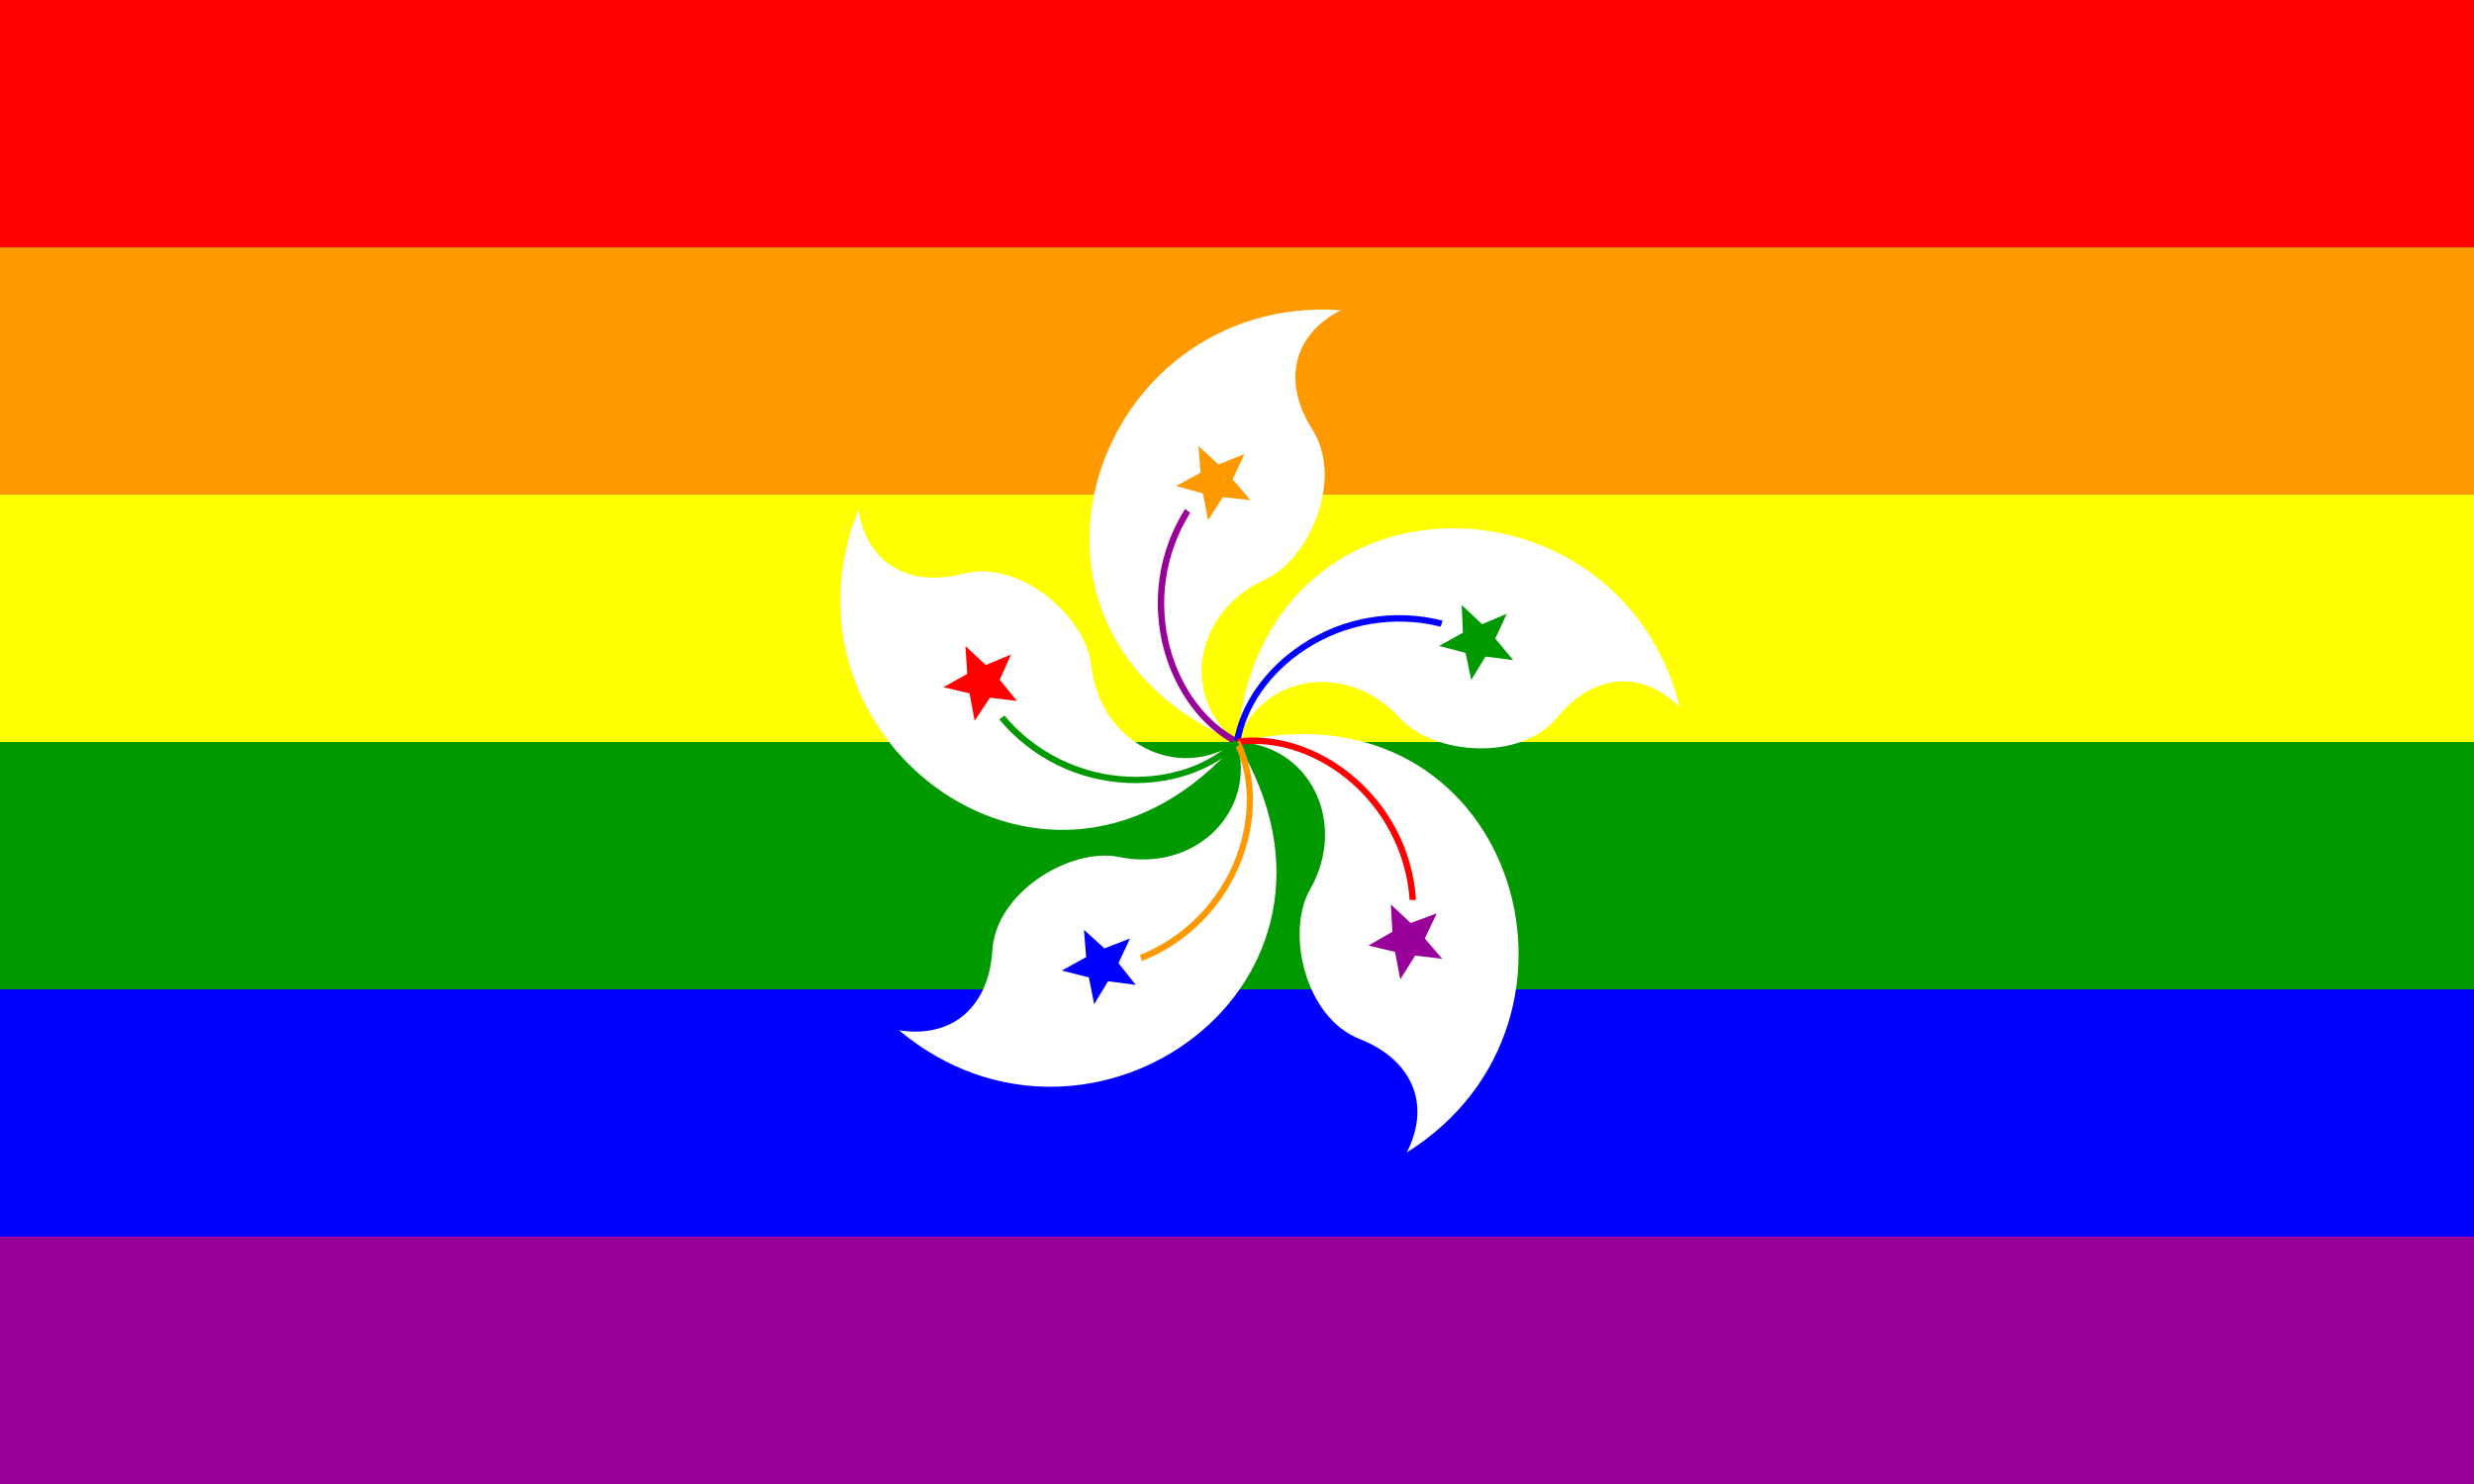 <?xml version="1.0"?>
<svg xmlns="http://www.w3.org/2000/svg" xmlns:xlink="http://www.w3.org/1999/xlink" version="1.1" width="600" height="360" viewBox="0 0 600 360">
<rect x="0" y="0" width="600" height="360" fill="#333333" stroke="none"/>
<!-- Generated by Kreative Vexillo v1.0 -->
<style>
.blue{fill:rgb(0,0,255);}
.green{fill:rgb(0,153,0);}
.orange{fill:rgb(255,153,0);}
.purple{fill:rgb(153,0,153);}
.red{fill:rgb(255,0,0);}
.white{fill:rgb(255,255,255);}
.yellow{fill:rgb(255,255,0);}
</style>
<defs>
<path id="petal" d="M 0.0 0.0 C -0.351 -0.148 -0.195 -0.605 0.14 -0.582 C 0.072 -0.547 0.063 -0.482 0.101 -0.422 C 0.145 -0.354 0.097 -0.246 0.038 -0.219 C -0.058 -0.176 -0.077 -0.06 -1.0000542E-4 1.4901161E-8 Z"/>
<path id="star" d="M -0.019 -0.33 L -0.039 -0.299 L -0.046 -0.335 L -0.082 -0.345 L -0.049 -0.363 L -0.052 -0.399 L -0.025 -0.374 L 0.01 -0.388 L -0.006 -0.354 L 0.018 -0.326 Z"/>
<path id="trace" d="M 0.002 -0.004 C -0.041 -0.026 -0.075 -0.071 -0.09 -0.126 C -0.107 -0.188 -0.097 -0.255 -0.063 -0.309 L -0.07 -0.314 C -0.106 -0.257 -0.116 -0.188 -0.098 -0.123 C -0.082 -0.066 -0.047 -0.02 -0.002 0.004 Z"/>
</defs>
<g>
<g>
<rect x="0" y="0" width="600" height="60" class="red"/>
<rect x="0" y="60" width="600" height="60" class="orange"/>
<rect x="0" y="120" width="600" height="60" class="yellow"/>
<rect x="0" y="180" width="600" height="60" class="green"/>
<rect x="0" y="240" width="600" height="60" class="blue"/>
<rect x="0" y="300" width="600" height="60" class="purple"/>
</g>
<g>
<use xlink:href="#petal" transform="translate(300 180) scale(180 180) rotate(0)" class="white"/>
<use xlink:href="#star" transform="translate(300 180) scale(180 180) rotate(0)" class="orange"/>
<use xlink:href="#trace" transform="translate(300 180) scale(180 180) rotate(0)" class="purple"/>
</g>
<g>
<use xlink:href="#petal" transform="translate(300 180) scale(180 180) rotate(72)" class="white"/>
<use xlink:href="#star" transform="translate(300 180) scale(180 180) rotate(72)" class="green"/>
<use xlink:href="#trace" transform="translate(300 180) scale(180 180) rotate(72)" class="blue"/>
</g>
<g>
<use xlink:href="#petal" transform="translate(300 180) scale(180 180) rotate(144)" class="white"/>
<use xlink:href="#star" transform="translate(300 180) scale(180 180) rotate(144)" class="purple"/>
<use xlink:href="#trace" transform="translate(300 180) scale(180 180) rotate(144)" class="red"/>
</g>
<g>
<use xlink:href="#petal" transform="translate(300 180) scale(180 180) rotate(216)" class="white"/>
<use xlink:href="#star" transform="translate(300 180) scale(180 180) rotate(216)" class="blue"/>
<use xlink:href="#trace" transform="translate(300 180) scale(180 180) rotate(216)" class="orange"/>
</g>
<g>
<use xlink:href="#petal" transform="translate(300 180) scale(180 180) rotate(288)" class="white"/>
<use xlink:href="#star" transform="translate(300 180) scale(180 180) rotate(288)" class="red"/>
<use xlink:href="#trace" transform="translate(300 180) scale(180 180) rotate(288)" class="green"/>
</g>
</g>
</svg>
